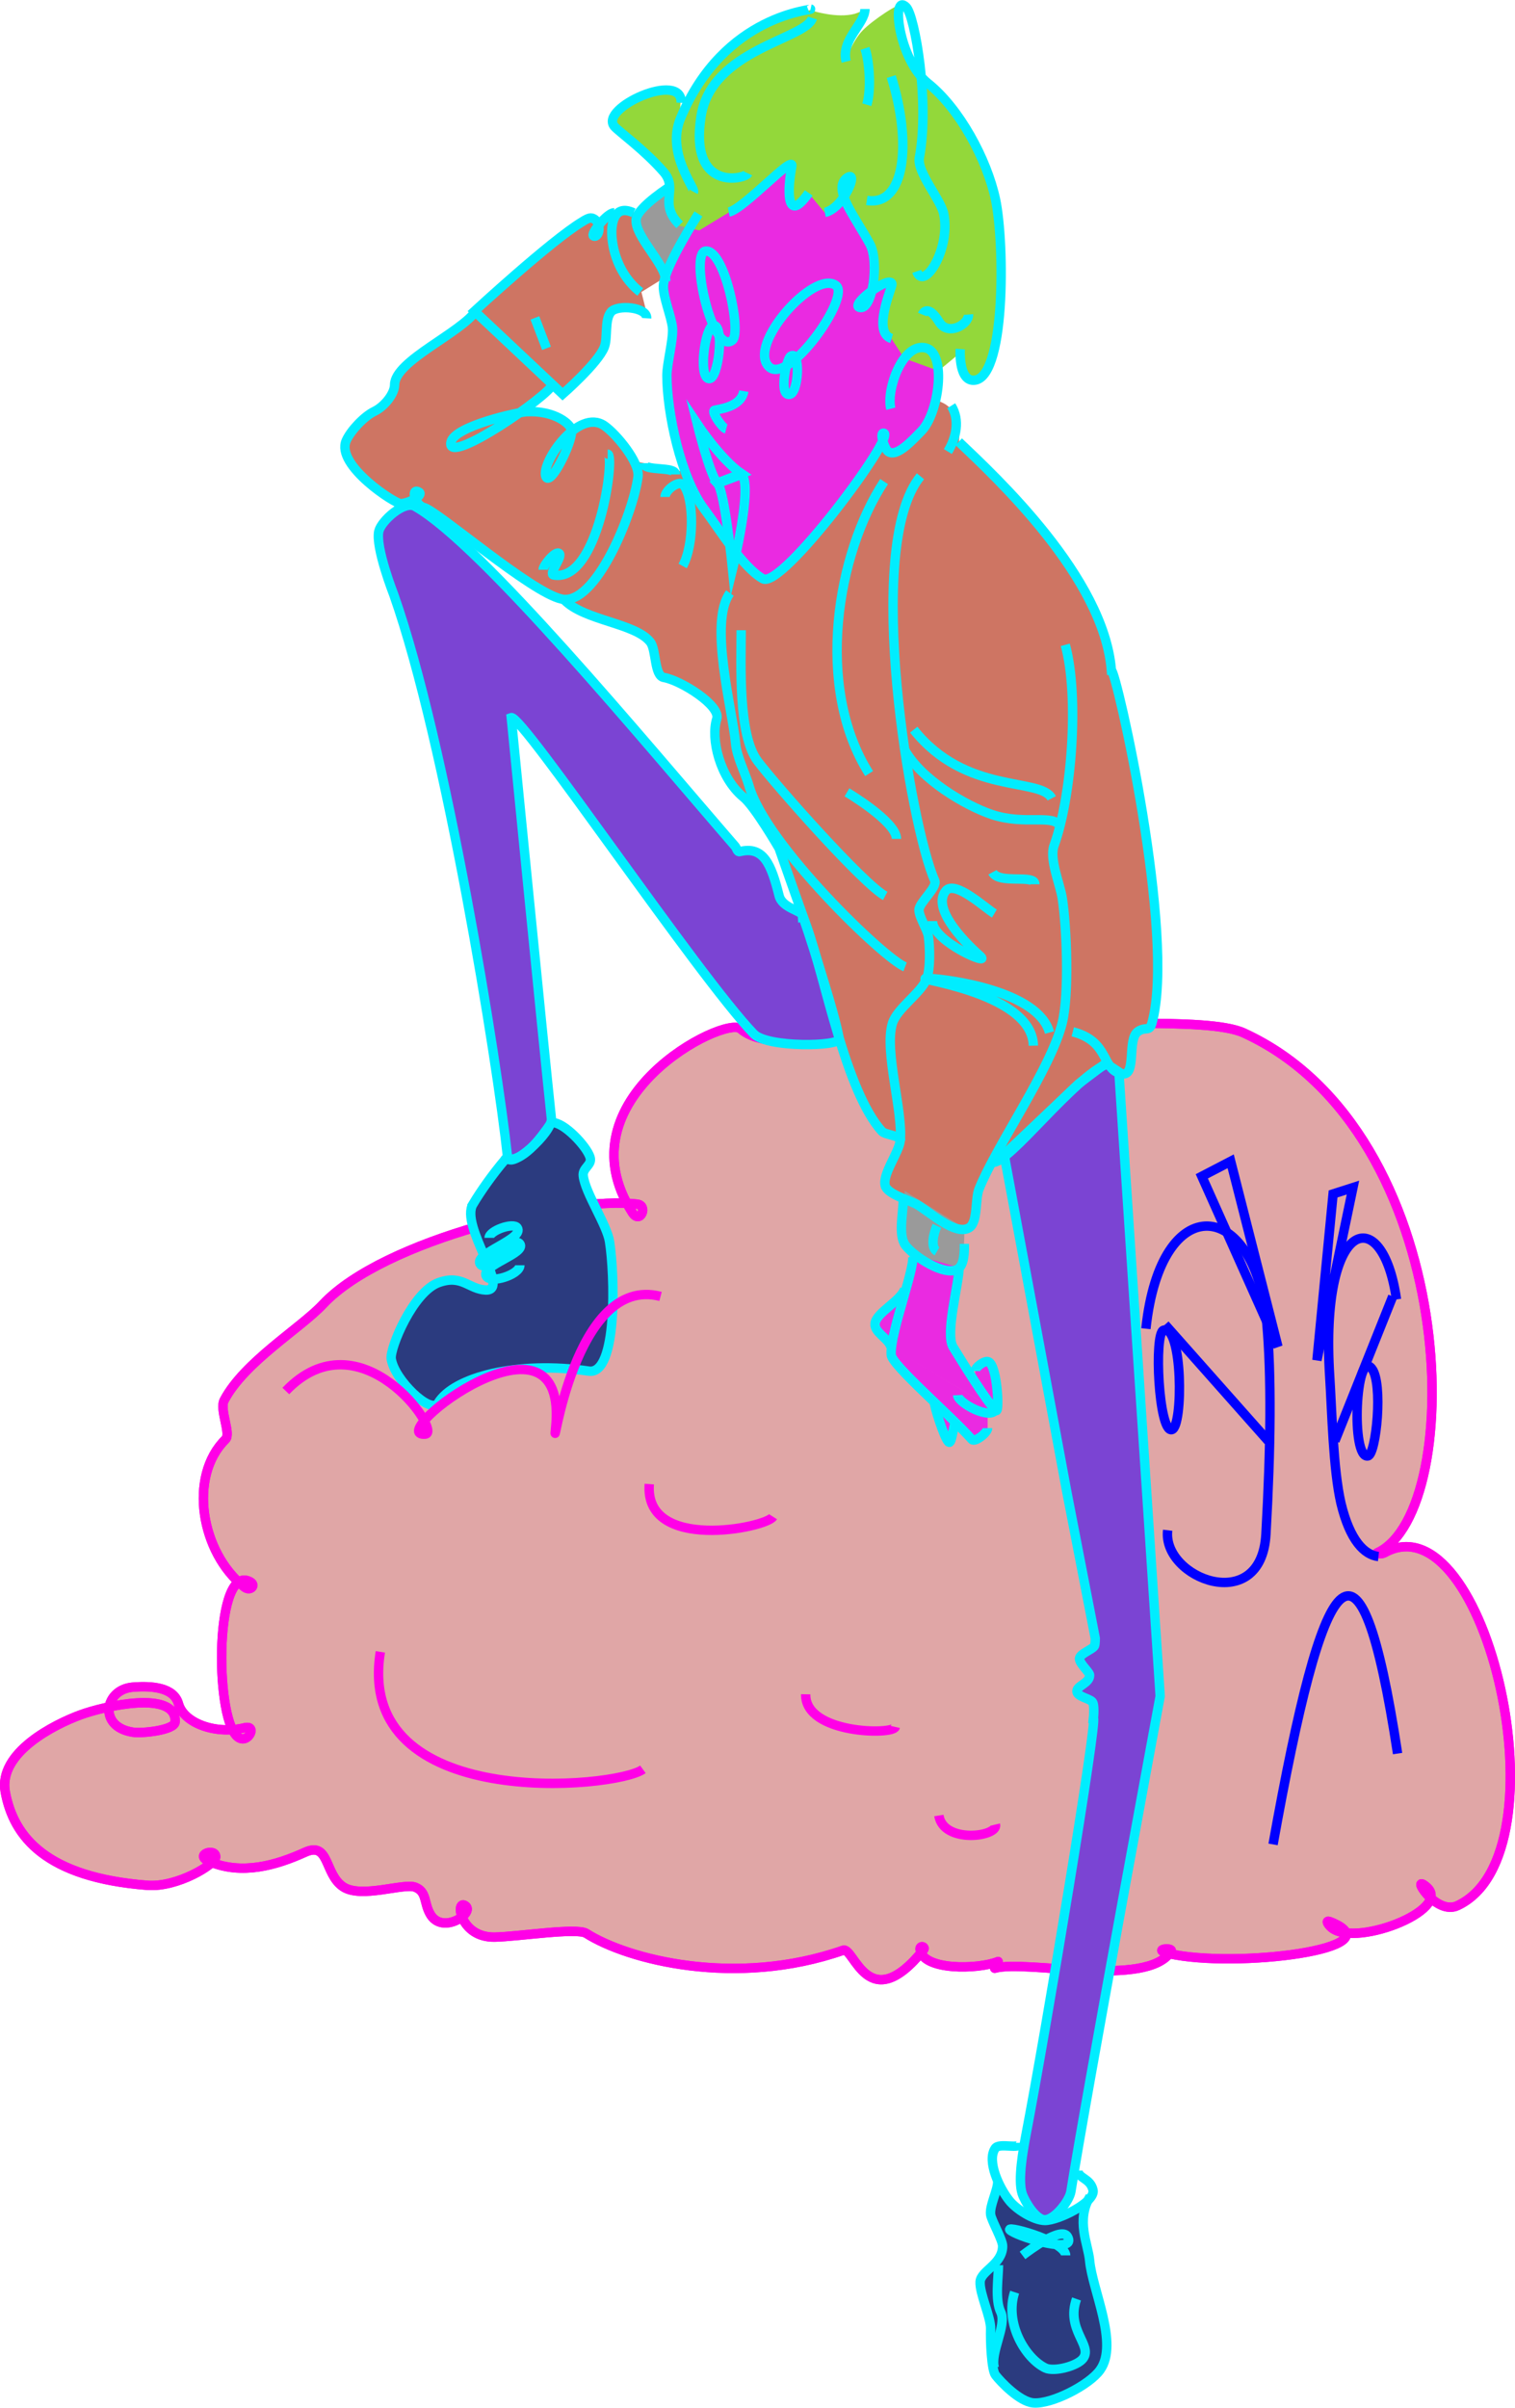 <svg xmlns="http://www.w3.org/2000/svg" width="403.9" height="641.5" viewBox="0 0 403.9 641.5">
  <style>
    .st1,.st2{fill:none;stroke:#ff00e7;stroke-width:2.5;stroke-miterlimit:10}.st2{stroke:#00f}.st4{fill:#9a9a9a}.st5{fill:#2b3b7f}.st6{fill:#7b44d3}.st7{fill:#ea2ae1}.st9{fill:none;stroke:#00edff;stroke-width:2.5;stroke-miterlimit:10}
  </style>
  <g id="Слой_4">
    <path d="M197.4 274.1c-4.2-3.6-48.2 18.7-28.8 49 2.1 3.2 4.3-2 1.2-2.3-18.2-2.2-67.5 9.4-83.7 26.7-6 6.4-20.9 15.3-26.3 25.5-1.4 2.5 1.9 9 .3 10.5-10 9.9-6.5 30.2 5 39.3 1.6 1.3 3.2-.4 1.7-1.3-9.5-5.5-9.6 35.2-3.7 41 2.8 2.8 5.7-3 2.2-2.2-7.6 1.9-16.2-1.1-17.7-6.3-1.2-4.5-7.2-4.9-12.2-4.5-7.6.6-9.3 10.6 0 12 2.3.4 11.3-.5 11.3-2.8.3-8.5-18.8-4.2-25.3-1.8-6.8 2.5-21.9 10-20 20.5 2.2 12 10.9 22.8 37.9 24.9 8 .6 18.1-5.6 18.2-7.5.2-2.6-6.1-.7-1.6 1.2 8.6 3.6 17.7 1 25.4-2.5 6.6-3 5.1 5.8 10.2 9.2 4.8 3.2 16.2-1.1 19.2.1 3.1 1.2 2.3 4.1 3.9 7 3.2 6 12.3-.3 9.4-2.1-2.7-1.7-1.4 8.6 7.9 8.4 6.1-.1 21.9-2.6 24.4-1 11 7 39.8 14.5 68.5 4.5 2.9-1 6.6 18.2 21.4-.1.7-.9-1.1-1.3-.9-.1.7 5.6 15.3 5.4 20.8 3.2.2-.1-1.1 1.9-.9 1.8 8.4-2.4 40.6 5.4 47-4.5.8-1.2-5.5-.6-.5.6 17.7 4 60.5-1.3 43.2-8.4-1.4-.6-1.2.1-.4 1 5.5 6.4 33.1-4.2 25.8-10.4-4.6-3.9 2.4 7.8 8.3 5 29.5-13.8 7.5-109.1-19.5-94-.9.5-2.5.2-1.9 0 24.1-11.2 22.3-112-35.6-138.5-10-4.6-46.2-.9-64.3-4.3-13.4-2.6-18.8.8-31.7 3.2-16.8 3.1-31.8 5.5-38.2 0z" fill="#e0a6a6" stroke="#ff00e7" stroke-width="2.5" stroke-miterlimit="10"/>
    <path class="st1" d="M197.4 274.1c-4.2-3.6-48.2 18.7-28.8 49 2.1 3.2 4.3-2 1.2-2.3-18.2-2.2-67.5 9.4-83.7 26.7-6 6.4-20.9 15.3-26.3 25.5-1.4 2.5 1.9 9 .3 10.5-10 9.9-6.5 30.2 5 39.3 1.6 1.3 3.2-.4 1.7-1.3-9.5-5.5-9.6 35.2-3.7 41 2.8 2.8 5.7-3 2.2-2.2-7.6 1.9-16.2-1.1-17.7-6.3-1.2-4.5-7.2-4.9-12.2-4.5-7.6.6-9.3 10.6 0 12 2.3.4 11.3-.5 11.3-2.8.3-8.5-18.8-4.2-25.3-1.8-6.8 2.5-21.9 10-20 20.5 2.2 12 10.9 22.8 37.9 24.9 8 .6 18.1-5.6 18.2-7.5.2-2.6-6.1-.7-1.6 1.2 8.6 3.6 17.7 1 25.4-2.5 6.6-3 5.1 5.8 10.2 9.2 4.8 3.2 16.2-1.1 19.2.1 3.1 1.2 2.3 4.1 3.9 7 3.2 6 12.3-.3 9.4-2.1-2.7-1.7-1.4 8.6 7.9 8.4 6.1-.1 21.9-2.6 24.4-1 11 7 39.8 14.5 68.5 4.5 2.9-1 6.6 18.2 21.4-.1.7-.9-1.1-1.3-.9-.1.7 5.6 15.3 5.4 20.8 3.2.2-.1-1.1 1.9-.9 1.8 8.4-2.4 40.6 5.4 47-4.5.8-1.2-5.5-.6-.5.6 17.7 4 60.5-1.3 43.2-8.4-1.4-.6-1.2.1-.4 1 5.5 6.4 33.1-4.2 25.8-10.4-4.6-3.9 2.4 7.8 8.3 5 29.5-13.8 7.5-109.1-19.5-94-.9.5-2.5.2-1.9 0 24.1-11.2 22.3-112-35.6-138.5-10-4.6-46.2-.9-64.3-4.3-13.4-2.6-18.8.8-31.7 3.2-16.8 3.1-31.8 5.5-38.2 0zM173.1 395.4c-1.4 18.2 31.1 11.7 33 8.7M101.4 440.1c-6.9 42.9 62.9 36.5 70 31.3M238.7 460.1c-.5 2.2-24.1 1.9-23.9-8.7M250.3 483.7c1.2 7.6 15.9 5.7 15.1 2.4"/>
    <path class="st2" d="M339.4 491.4c13.4-74.6 23-91 33.2-24.2M311.3 407.7c-1.5 12.8 25 23.1 26.2 1 1.3-23 1.5-42.4.2-56.5-3.1-32.8-28.2-35.9-32.2 1.8M372.3 346.2c-3.7-26.1-20.5-22.1-17.8 20.5.6 9.3.9 24.7 3 33.8 2.4 10 6.3 13.8 10 14.2M310.6 352.9l27.5 31M371.3 345.4l-15.4 38.5"/>
    <path class="st2" d="M310.2 354.4c-2.6.8-1.3 27.3 2.2 26.5 3.1-.7 2.9-28.1-2.2-26.5zM365.7 364.6c-4.3-5.4-5.6 24.2-1 23.3 2.2-.4 4.1-19.5 1-23.3zM328.1 309.4l-7.7 4 20.3 45.4zM355.4 318.1l5.3-1.7-9.6 46z"/>
  </g>
  <g id="Слой_2">
    <path id="sweater" d="M264.6 309.7c4.5.4 21.6-22.9 30.9-26.4.8 1.4 1.8 2.5 3.8 2.8 3.9.6 1.2-9.3 4.2-11.3 2.1-1.4 3 .2 3.7-2.2 6.4-23.2-9.5-94-10.8-94-2-24.8-30.8-51.6-40.7-60.9 0-3.2.3-9.5-6.4-11.1h-.5c0-.3-68.7 19.4-68.9 19.2-1.5-1.3-8.2-.4-8.2-2.4l-2.4-.5c-1.9-3.7-5.7-8-8-9.5-6.9-4.7-16.9 9.8-15.6 13.5 1 3.1 7.1-9 6.9-12.2-.1-1.6-4.4-5.4-12-5-1.8.1-19.5 3.9-20.2 8.2-1.1 6.4 26.6-12.7 27.1-15.5l2.6 2.2s9.6-8 11.3-12.3c1-2.6 0-7.3 1.8-9.4 1.7-2 9.7-1.3 9.5 1.7l-1.7-6.8 6.6-4.1-8.4-17c-2-.9-3.3-.7-4.1 0h-.9c-1.7-.1-6.7 5.8-5.5 6.2 1.6.5 2.3-4-.5-4.8-.7-.2-2 .6-2.6 1C147.4 64 127 82.9 127 82.9l.3.1c-4.2 6.1-21.7 13.3-21.8 19.8 0 2.4-2.6 5.9-5.4 7.1-2.7 1.3-6.3 5-7.5 7.8-2.9 6.5 13.3 16.9 14.6 16.8 2.8-.4 6.5-2.5 4.6-3.2-2.1-.8-.7 3.7 1.5 4.2 3.6.9 28.6 22.6 36.7 24.4l.6.2c5.4 5.5 19 6.1 22.9 11.2 1.6 2.1 1 9 3.6 9.4 4.6.8 15.2 7.5 14.1 11-1.7 5.3.8 15.7 7.1 20.9 3 2.4 9.5 13.6 9.5 13.6s5.5 15.7 7.4 20.9c4.9 13.7 10.3 43.7 20 54.5.9 1 5 1.1 5 2.5-.3 3.1-4.8 8.9-4 12 .6 2.3 6.6 3.9 8.6 5.1 3.5 2.1 10 8.1 13.6 6.2 2.6-1.3 1.7-7.6 2.8-10.4.8-2.1 2-4.4 3.3-7l.1-.3z" fill="#ce7563"/>
    <g id="_x0A_sleeve">
      <path class="st4" d="M177.5 74.9c0-4.5-8.4-12-7.9-16.5.4-3.3 9.5-9 9.5-9l4.5 11.7-6.1 13.8zM241.2 317.3c0 3.4-1.8 11.8.2 14.5 2.4 3.1 10.3 8.2 13.8 6.4 1.9-1 1.9-8.8 1.9-11l-15.9-9.9z"/>
    </g>
    <g id="shoes">
      <path class="st5" d="M126.1 320.8c4.8-8 14.7-20.6 21-21.7 3.1-.5 9.3 6.2 10.3 9.2.7 2.1-2.1 2.8-1.8 5 .5 4.5 6.3 13 7 17.5 1.4 8.7 2.2 35.6-5.5 34.5-19.1-2.8-36 1.6-40.2 8.5-1.9 3.2-11.7-6.2-12.5-11.8-.4-2.8 5.8-17.9 12.7-20.3 6.2-2.2 8 1.8 12.5 2 6.8.2-7.1-17.1-3.5-22.9zM266 581.2c0 2.4-2.2 6.4-1.9 8.8.2 1.6 3.3 6.9 3.2 8.5-.1 4.8-5.8 6.5-6 9.4-.2 3.1 2.9 9.5 2.8 12.6-.1 3.1.2 10.9 1.3 12.3 1.3 1.7 6.4 7.1 10.1 7.4 4.9.4 15-4.8 17.8-8.8 5-7-2.1-21.3-2.8-29.1-.4-4.2-3.4-10.2-.3-16.3 0 0-.1-.2-.2-.1-10.1 8.9-18.6 6.2-24.1-4.7"/>
    </g>
    <g id="legs">
      <path class="st6" d="M223.7 276.8c.2 2-19 2.4-22.7-1.3-14.8-15.3-61.9-85.3-64.7-84.3 0 0 8.7 88.2 10.7 106.8.4 3.8-11.3 14-11.7 10.2-2.7-25.3-16.4-110.3-30.3-149.7 0 0-5-12.7-4-17 .7-2.8 6.8-8.2 9.6-6.6 17.6 9.9 60.8 62.2 85.4 90.6.4.5.6 1.6 1.2 1.4 6.4-1.6 8.4 3.4 10.5 11.7.8 3.4 6.1 4 6.2 5.3.2-.1 9.2 27.5 9.8 32.9zM267.7 307.6l16.7 89.8 7.6 39.1s0 1.5-.2 2c-.5 1-4.3 2.2-4 3.6.3 1.5 2.8 3.5 2.7 4.3-.1 2.1-3.4 2.7-3.4 4.2 0 1.4 3.3 1.9 4.1 2.8.7.8.3 4.4.3 4.4 1.2 0-12.6 83.1-18 111.1-.7 3.8-2.2 11.8-1 15.5.7 2.2 3.7 7 6 7 2.6.1 6.6-5 7-7.5 4-25.3 23.8-132 23.8-132l-11-166.3-3.5-2.3-7.3 5.5-19.8 18.8z"/>
    </g>
    <g id="skin">
      <path class="st7" d="M246.8 92.8c5.7 1.4 3.5 17.5-1.2 22.2-2 2-6.5 7.1-8.8 5.4-1-.7-2.4-5.1-1.2-4.9 3.4.5-27.1 41.6-32.2 38.8-5.4-3-11.9-13.6-15.6-18.5-6.4-8.5-10-26-10-35.7 0-3.1 1.7-9.4 1.5-12.5-.2-3-2.8-8.9-2.4-11.8.6-5.2 9.3-18.7 9.3-18.7l14.6-15.3 13.5-3.2 25.8 10.8 8.7 23.7-.8 15.5-1.2 4.2zM265.4 375.7c.1 0 .1.1.2.1.9.7.3-12.1-2.1-13-1-.4-3.5 1.4-3.5 2.5v2.9c-2.4-3.6-4.8-7.5-5.9-9.3-2.2-3.5 1.6-17.1 1.6-21.2l-12.6-3.6c.8.6-.3 4.6-1.7 9.3l-.1.3c-1.2 3.2-7.7 6.2-8 9.1-.3 2.4 3.5 3.9 4.2 6.2"/>
      <path class="st7" d="M237.6 358.9c-.1.8-.1 1.4 0 2 .2 1.7 5.7 7.1 11.4 12.5.3 2.2 2.7 9.7 3.8 10.8.8.7 1.1-3.4 1.8-5.4 1.8 1.7 3.3 3.3 4.5 4.6.8.9 4.2-1.8 4.2-3v-4c.9.1 1.7-.1 2.1-.7"/>
    </g>
    <path id="hairs" d="M240.7 1.3c-2.9-.8-.6 15.1 6.7 20.9 8.4 6.7 15.7 20.2 18 30.9 2.5 11.7 2.8 49.1-6.2 48.2-3.7-.4-3.2-7.3-3.2-7.3l-5.8 4.8-9.1-3.3-3.4-5.2c-5.3-1.6.2-13.7.1-14.5-.4-2.6-11.2 5.4-8.7 6.2 3.5 1.1 5.4-12.1 2.8-16.9-3.9-7.2-10.1-14.8-6.1-17.6 3.4-2.4-.9 8.2-5.9 9.2l-4.3-5.2c-6.4 9.1-5.5-2.1-4.5-7.1.7-3.4-12.8 11.3-16.8 12.2l-7.9 4.8-5.4-1.3c-5.8-5.7-.2-9.4-4.2-14-5-5.9-12.1-10.9-13.2-12.2-4.1-4.9 18.2-15 17.8-6.3l-.2 4.2C192.3 4.9 215 3.1 216 2.7c1 .3 7.1 2.2 11.8 1 .7-.2 2.6-1 2.6-1 0 4-6.5 8.2-5 14-.4.1 1.9-5.9 4.6-8.6 2.6-2.7 10.2-7.8 10.7-6.8" fill="#93d83a"/>
    <g>
      <path class="st9" d="M216.6 4.8c-1.8 5.7-26.9 8.3-29.7 26.2-3.2 20.3 11.8 16.7 12.5 15.2"/>
      <path class="st9" d="M216.1 2.4c1.3.3-23 1-34.7 29.2-3.8 9.2 4 18.6 3.5 19.5"/>
      <path class="st9" d="M181.6 27.4c.4-8.7-22 1.4-17.8 6.3 1.1 1.3 8.1 6.3 13.2 12.2 3.9 4.6-1.6 8.3 4.2 14M230.6 2.4c0 4-6.5 8.2-5 14M230.6 12.9c1.2 3.5 1.7 11 .5 15M237.6 20.4c5.6 17.7 3.7 34.7-6.5 33M194.3 56.5c4-.8 17.4-15.6 16.8-12.2-1 5-1.9 16.2 4.5 7.1M219.9 56.6c5-1 9.3-11.6 5.9-9.2-4 2.9 2.2 10.4 6.1 17.6 2.6 4.8.7 18-2.8 16.9-2.5-.8 8.3-8.8 8.7-6.2.1.8-5.4 12.9-.1 14.5"/>
      <path class="st9" d="M244.4 72.3c1.9 5.4 9.1-6 7.2-15.3-.8-3.9-7.2-11.1-6.5-15 2.8-14.7-1.2-37.8-3.5-40.1-4.1-4.1-2.1 14 5.8 20.3 8.4 6.7 15.7 20.2 18 30.9 2.5 11.7 2.8 49.1-6.2 48.2-3.7-.4-3.2-8.3-3.2-8.3"/>
      <path class="st9" d="M245.9 83.8s1.3-3.2 4.5 2c2.4 3.9 8 .5 7.8-2M237.5 108.9c-1.3-4.9 3.1-17.7 9.3-16.2 5.7 1.4 3.5 17.5-1.2 22.2-2 2-6.5 7.1-8.8 5.4-1-.7-2.4-5.1-1.2-4.9 3.4.5-27.1 41.6-32.2 38.8-5.4-3-11.9-13.6-15.6-18.5-6.4-8.5-10-26-10-35.7 0-3.1 1.7-9.4 1.5-12.5-.2-3-2.8-8.9-2.4-11.8.6-5.2 9.3-18.7 9.3-18.7"/>
      <path class="st9" d="M179.1 49.4s-9.1 5.7-9.5 9c-.5 4.5 7.9 12 7.9 16.5M253.6 108.1c2.4 3.8 1.3 8.6-.9 12.2M205.1 97.8c5.2 4.7 21.7-18.7 17.8-21.7-5.8-4.5-24 16.1-17.8 21.7zM188.1 66.9c-4.3.5 1.9 28.2 7.2 23.7 2.4-2.2-2.1-24.3-7.2-23.7z"/>
      <path class="st9" d="M190.2 86.7c-2.2.2-4.1 13.8-1.2 14.2 2.6.3 4.2-14.5 1.2-14.2zM210.8 94.9c-1.2.8-3.1 10.2-.5 10.2 2.7.2 3.2-12.1.5-10.2zM198.3 104.2c-.7 4.3-6.7 4.8-7.8 5.1-1 .3 2 4.7 3.1 5M197.7 126.2c-5.5-3.7-11.8-13.2-11.8-13.2s3.2 13 5.3 15.7l6.5-2.5zM168.9 56.7c-4.7-2.2-5.7 2-5.8 4.8-.1 4.6 1.8 11.8 7.6 16.3M147.3 102.4c-.6 2.8-28.2 21.9-27.1 15.5.7-4.4 18.5-8.2 20.2-8.2 7.6-.4 11.9 3.4 12 5 .2 3.3-5.8 15.3-6.9 12.2-1.2-3.8 8.7-18.2 15.6-13.5 3.2 2.2 9.5 9.8 9 13.6-1.3 9.9-11.4 34.6-20.4 32.6-8.2-1.8-33.1-23.5-36.7-24.4-2.2-.5-3.6-5.1-1.5-4.2 1.8.7-1.9 2.9-4.6 3.2-1.3.2-17.5-10.2-14.6-16.8 1.2-2.7 4.8-6.5 7.5-7.8 2.7-1.3 5.4-4.7 5.4-7.1.1-6.4 17.6-13.7 21.8-19.8M180.1 126.4c0-2.3-8.5-.7-8.5-3M177.3 132.4c0-1.8 3.7-4.6 4.9-3.2 2.9 3.5 2.9 16-.2 21.6"/>
      <path class="st9" d="M144.8 151.8c0-1.2 3.2-5 4.2-4.4 1.3.7-2.9 5.5-1.4 5.8 12 2.2 16.5-32.2 14.4-32.2M150.5 159.9c5.4 5.5 19 6.1 22.9 11.2 1.6 2.1 1 9 3.6 9.4 4.6.8 15.2 7.5 14.1 11-1.7 5.3.8 15.7 7.1 20.9 3 2.4 9.5 13.6 9.5 13.6s5.5 15.7 7.4 20.9c4.9 13.7 10.3 43.7 20 54.5.9 1 5 1.1 5 2.5M197.6 167.9c0 8.9-.9 27.9 4.4 34.9 5 6.6 28.2 32.8 34 35.9"/>
      <path class="st9" d="M241.3 257.6c-5.5-2.1-37.1-32.5-41.6-48.2-1-3.4-3.3-7.8-3.6-11.4-.8-8.8-7.2-32.2-1.5-40M235.7 128.3c-12.6 19.1-18.6 54.8-4 77.8M225.8 211.1s13.2 7.8 13.2 12.4"/>
      <path class="st9" d="M245.4 126.9c-15.5 18.8-2.5 93.8 3.8 107.7.8 1.8-4.1 5.8-4.2 7.8 0 1.9 2.2 5.2 2.5 7 .4 2.8.6 8.9-.5 11.5-1.6 3.8-7.9 7.8-9.1 11.8-2.2 7.3 2.9 23.6 2.1 31.2-.3 3.1-4.8 8.9-4 12 .6 2.3 6.6 3.9 8.6 5.1 3.5 2.1 10 8.1 13.6 6.2 2.6-1.3 1.7-7.6 2.8-10.4 4.6-11.5 19.2-32.1 22.2-44.3 1.9-7.8 1.2-25.3 0-33.2-.6-3.8-3.5-10.4-2.2-14 4.7-12.8 6.8-39.7 3-53.5M243.6 194.4c13.9 17.5 33.8 12.6 36.8 18.3"/>
      <path class="st9" d="M241.2 199.8c4.3 7.8 16.1 14.8 23.2 17.2 8.9 3 16.4-.3 18.3 3.2M264.6 232.4c1.8 3.3 11.3.4 11.3 3.2M265.1 243.4c-2.5-1.5-10.6-9.1-13-6-3.5 4.4 4 12.7 9.2 17.3 3.4 3-12.7-3.8-12.7-9.3M279.8 275.1c-3-11.1-27.1-14.2-31.8-14.4-8.8-.3 27.2 2.9 27.5 17.9"/>
      <path class="st9" d="M255.6 117.7c9.9 9.4 38.7 36.1 40.7 60.9 1.3 0 17.3 70.8 10.8 94-.7 2.4-1.6.8-3.7 2.2-3 2-.3 11.9-4.2 11.3-5.7-.8-3.1-8.6-13.2-11.2M295.5 283.3c-9.2 3.5-26.4 26.8-30.9 26.4M240.8 319.8c0 3.4-1.4 9.3.6 12 2.4 3.1 10.3 8.2 13.8 6.4 1.9-1 1.9-4.6 1.9-6.8M249.8 326.6c-.8 1.7-1.9 5.7 0 6.8M243.1 334.1c1.8 1.5-6 21.1-5.5 26.9.3 2.8 15.7 16 21.5 22.5.8.9 4.2-1.8 4.2-3"/>
      <path class="st9" d="M255.7 337.7c0 4.1-3.8 17.7-1.6 21.2 2.1 3.4 9.3 15.2 11.5 16.9.9.7.3-12.1-2.1-13-1-.4-3.5 1.4-3.5 2.5M255.3 371.7c.1 2.1 8.8 6.8 10.2 3.8M241.2 343.4c-1 3.2-7.6 6.3-7.9 9.2-.3 2.4 3.5 3.9 4.2 6.2M249 373.1c0 1.5 2.7 10 3.9 11.1.8.7 1.1-3.4 1.8-5.4M223.7 276.8c.2 2-19 2.4-22.7-1.3-14.8-15.3-61.9-85.3-64.7-84.3 0 0 8.7 88.2 10.7 106.8.4 3.8-11.3 14-11.7 10.2-2.7-25.3-16.4-110.3-30.3-149.7 0 0-5-12.7-4-17 .7-2.8 6.8-8.2 9.6-6.6 17.6 9.9 60.8 62.2 85.4 90.6.4.5.6 1.6 1.2 1.4 6.4-1.6 8.4 3.4 10.5 11.7.8 3.4 6.1 4 6.2 5.3.2-.1 9.2 27.5 9.8 32.9zM267.7 307.6l16.7 89.8 7.6 39.1s0 1.5-.2 2c-.5 1-4.3 2.2-4 3.6.3 1.5 2.8 3.5 2.7 4.3-.1 2.1-3.4 2.7-3.4 4.2 0 1.4 3.3 1.9 4.1 2.8.7.8.3 4.4.3 4.4 1.2 0-12.6 83.1-18 111.1-.7 3.8-2.2 11.8-1 15.5.7 2.2 3.7 7 6 7 2.6.1 6.6-5 7-7.5 4-25.3 23.8-132 23.8-132l-11-166.3-3.5-2.3-7.3 5.5-19.8 18.8z"/>
      <path class="st9" d="M126.1 320.8c2.1-3.5 5.2-7.9 8.5-11.8 0-.1.1-.2.1-.2 4.6 1 9.1-5.1 12.3-9.7 0-.1.1 0 .2 0 3.1-.2 9.2 6.3 10.1 9.2.7 2.1-2.1 2.8-1.8 5 .5 4.5 6.3 13 7 17.5 1.4 8.7 2.2 35.6-5.5 34.5-19.1-2.8-36 1.6-40.2 8.5-1.9 3.2-11.7-6.2-12.5-11.8-.4-2.8 5.8-17.9 12.7-20.3 6.2-2.2 8 1.8 12.5 2 6.9.2-7-17.1-3.4-22.9z"/>
      <path class="st9" d="M130.4 329.8c0-1.9 6.4-4.2 7.5-2.7 2.1 3-12.1 7-9.8 9.8 1.8 2.3 8.8-7.9 10.5-5.5 1.8 2.5-10.3 5.7-9 8.5 1 2.3 9-.3 9-2.8M272.1 570.9c0 2-5.7-.2-6.8 1.5-2.3 3.4 1.2 10.7 3.8 13.9 1.8 2.3 6.5 5.3 9.5 5.3 3.6 0 13.5-4.9 12.8-8.1-.7-3.2-4-3.1-4-5.2"/>
      <path class="st9" d="M266 581.2c0 2.4-2.2 6.4-1.9 8.8.2 1.6 3.3 6.9 3.2 8.5-.1 4.8-5.8 6.5-6 9.4-.2 3.1 2.9 9.5 2.8 12.6-.1 3.1.2 10.9 1.3 12.3 1.3 1.7 6.4 7.1 10.1 7.4 4.9.4 15-4.8 17.8-8.8 5-7-2.1-21.3-2.8-29.1-.4-4.4-3.7-10.7.1-17.1"/>
      <path class="st9" d="M270.5 610.7c-2.7 8.2 2.8 17.6 8.2 20.2 2.3 1.1 8.6-.5 10.1-2.6 2.5-3.5-4.7-7.6-1.8-15.8M284.1 600.9c0-4-17.9-8.6-14.5-6.5 3.1 2 17.7 6.2 15 1.5-1.6-2.8-10 3.5-12 5M195.3 151.6s5.5-22.3 2.4-25.2l-6.4 2.4c1.9 2 4 22.8 4 22.8zM163.7 56.7c-1.7-.1-6.6 5.8-5.4 6.2 1.6.5 2.3-4-.5-4.8-.7-.2-2 .6-2.6 1-8.2 4.9-28.7 23.8-28.7 23.8L150 105s9.4-8.2 11.1-12.5c1-2.6 0-7.3 1.8-9.4 1.7-2 9.7-1.3 9.5 1.7M142.6 84.7l3.1 8.1M266.2 603.5c0 3.2-1 9.2.6 12.5 1.7 3.5-2.9 10.8-1.7 14.9"/>
    </g>
    <path class="st1" d="M176.1 345.4c-23.2-6.1-29 44.8-28 35.3 4-36.9-46.5 2.4-34.7 1.4 4.7-.4-17.4-32.2-37.2-11.5"/>
  </g>
</svg>
